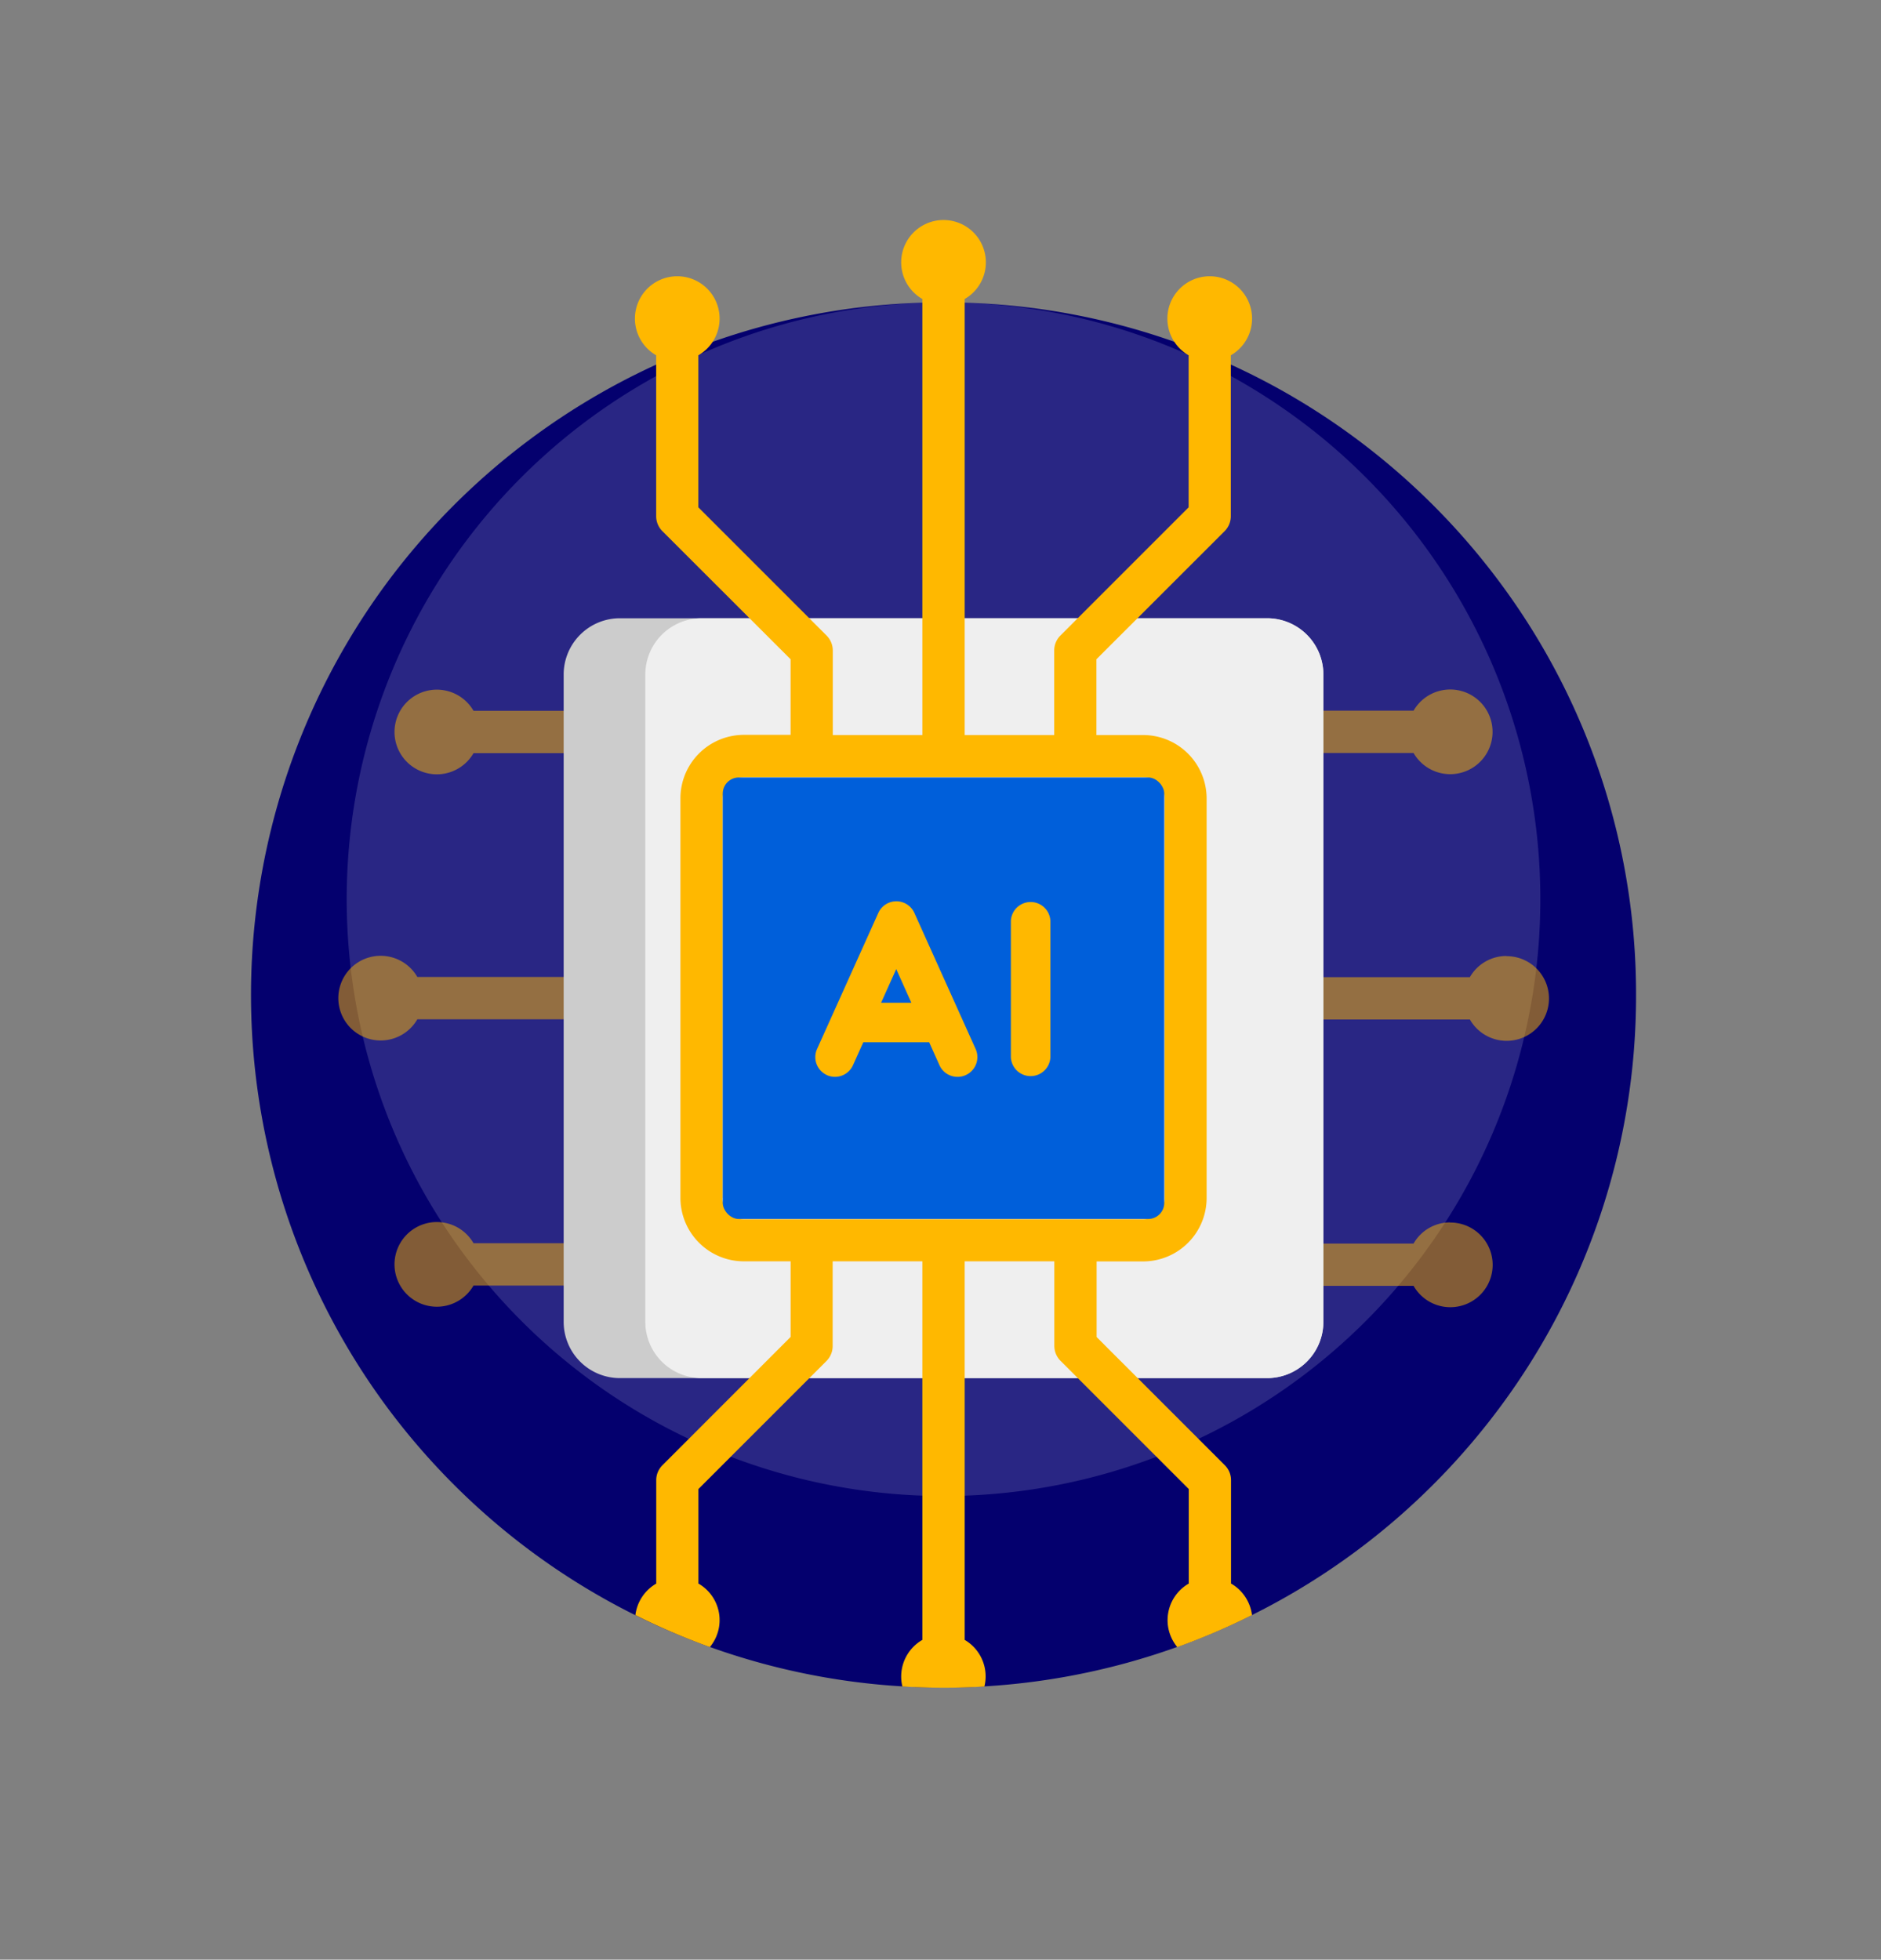 <svg id="Camada_1" data-name="Camada 1" xmlns="http://www.w3.org/2000/svg" viewBox="0 0 622 648"><rect x="0" y="0" width="622" height="648" fill="#808080" stroke="none"/><defs><style>.cls-1{fill:#04006e;}.cls-2{fill:#fff;opacity:0.15;}.cls-3,.cls-6{fill:#ffb800;}.cls-3{opacity:0.5;}.cls-4{fill:#ccc;}.cls-5{fill:#efefef;}.cls-7{fill:#005fda;}</style></defs><title>Icone_oficinaPrancheta 1</title><path class="cls-1" d="M541,329a228,228,0,0,1-44.87,136.16,230.5,230.5,0,0,1-35.52,38.07,228.86,228.86,0,0,1-297.23,0,230.5,230.5,0,0,1-35.52-38.07,229.08,229.08,0,0,1,0-272.33,230.37,230.37,0,0,1,65.7-59.87A227.94,227.94,0,0,1,312,100h.89a227.79,227.79,0,0,1,117.54,32.95,230.37,230.37,0,0,1,65.7,59.87A228,228,0,0,1,541,329Z"/><path class="cls-2" d="M509.35,297.3A197.31,197.31,0,0,1,183.93,447.45a198.66,198.66,0,0,1-30.61-32.8A197.32,197.32,0,0,1,312,100h.77a196.12,196.12,0,0,1,101.29,28.4A197.38,197.38,0,0,1,509.35,297.3Z"/><path class="cls-3" d="M277.11,373.67a7,7,0,0,1-7,7h-32L195.67,423.1a7,7,0,0,1-4.93,2H156.58a14,14,0,1,1,0-14h31.27l42.44-42.45a7,7,0,0,1,4.94-2h34.89a7,7,0,0,1,7,7Zm-7-94.17h-32l-42.45-42.45a7,7,0,0,0-4.93-2H156.58a14,14,0,1,0,0,14h31.27l42.44,42.44a7,7,0,0,0,4.94,2h34.89a7,7,0,1,0,0-14ZM138,337.06H270.12v-14H138a14,14,0,1,0,0,14Zm215.92-43.6h34.9a7,7,0,0,0,4.93-2L436.16,249h31.27a14,14,0,1,0,0-14H433.27a7,7,0,0,0-4.93,2L385.89,279.5h-32a7,7,0,1,0,0,14ZM479.52,404.21a13.93,13.93,0,0,0-12.09,7H436.16l-42.44-42.45a7,7,0,0,0-4.93-2h-34.9a7,7,0,1,0,0,14h32l42.45,42.44a7,7,0,0,0,4.93,2h34.16a14,14,0,1,0,12.09-20.94Zm18.62-88.09a13.93,13.93,0,0,0-12.09,7H353.89v14H486.05a14,14,0,1,0,12.09-20.94Zm0,0"/><path class="cls-4" d="M419,455.71H205a18.61,18.61,0,0,1-18.61-18.61v-214A18.61,18.61,0,0,1,205,204.44H419a18.61,18.61,0,0,1,18.61,18.61V437.1A18.61,18.61,0,0,1,419,455.71Zm0,0"/><path class="cls-5" d="M419,455.71H232a18.61,18.61,0,0,1-18.61-18.61v-214A18.61,18.61,0,0,1,232,204.44H419a18.61,18.61,0,0,1,18.61,18.61V437.1A18.61,18.61,0,0,1,419,455.71Zm0,0"/><path class="cls-6" d="M407.07,523.66V489.5a6.94,6.94,0,0,0-2-4.93l-42.45-42.45v-25h15.5A21,21,0,0,0,399,396.15V264a21,21,0,0,0-20.94-20.94h-15.5V218L405,175.59a7,7,0,0,0,2-4.94V117.49a14,14,0,1,0-13.95,0v50.27l-42.45,42.45a7,7,0,0,0-2,4.93v27.92H319V98.88a14,14,0,1,0-14,0V243.06H275.38V215.14a7,7,0,0,0-2-4.93l-42.45-42.45V117.49a14,14,0,1,0-13.95,0v53.16a7,7,0,0,0,2,4.94L261.43,218v25h-15.5A21,21,0,0,0,225,264V396.15a21,21,0,0,0,20.94,20.94h15.5v25L219,484.57a6.94,6.94,0,0,0-2,4.93v34.16a14,14,0,0,0-6.89,10.42,226.67,226.67,0,0,0,24.63,10.56,13.95,13.95,0,0,0-3.79-21V492.39L273.34,450a7,7,0,0,0,2-4.94V417.09H305V542.27a14,14,0,0,0-7,12.09,13.5,13.5,0,0,0,.4,3.33q6.72.39,13.56.4t13.56-.4A14,14,0,0,0,319,542.27V417.09h29.64V445a7,7,0,0,0,2,4.94l42.45,42.44v31.27a13.95,13.95,0,0,0-3.79,21A226.67,226.67,0,0,0,414,534.08a14,14,0,0,0-6.89-10.42ZM239,396.15V264a7,7,0,0,1,7-7H378.08a7,7,0,0,1,7,7V396.15a7,7,0,0,1-7,7H245.93a7,7,0,0,1-7-7Zm0,0"/><rect class="cls-7" x="238.99" y="257.09" width="146" height="146" rx="5.33" ry="5.33"/><path class="cls-6" d="M273.42,355.51a6.53,6.53,0,0,0,8.64-3.27l3.41-7.59h21.78l3.41,7.59a6.53,6.53,0,0,0,6,3.85,6.38,6.38,0,0,0,2.68-.58,6.53,6.53,0,0,0,3.28-8.63l-20.26-45a6.54,6.54,0,0,0-11.92,0l-20.26,45a6.52,6.52,0,0,0,3.28,8.63Zm22.94-35.06,5,11.13h-10Zm0,0"/><path class="cls-6" d="M347.34,349.56v-45a6.54,6.54,0,0,0-13.07,0v45a6.54,6.54,0,0,0,13.07,0Zm0,0"/></svg>